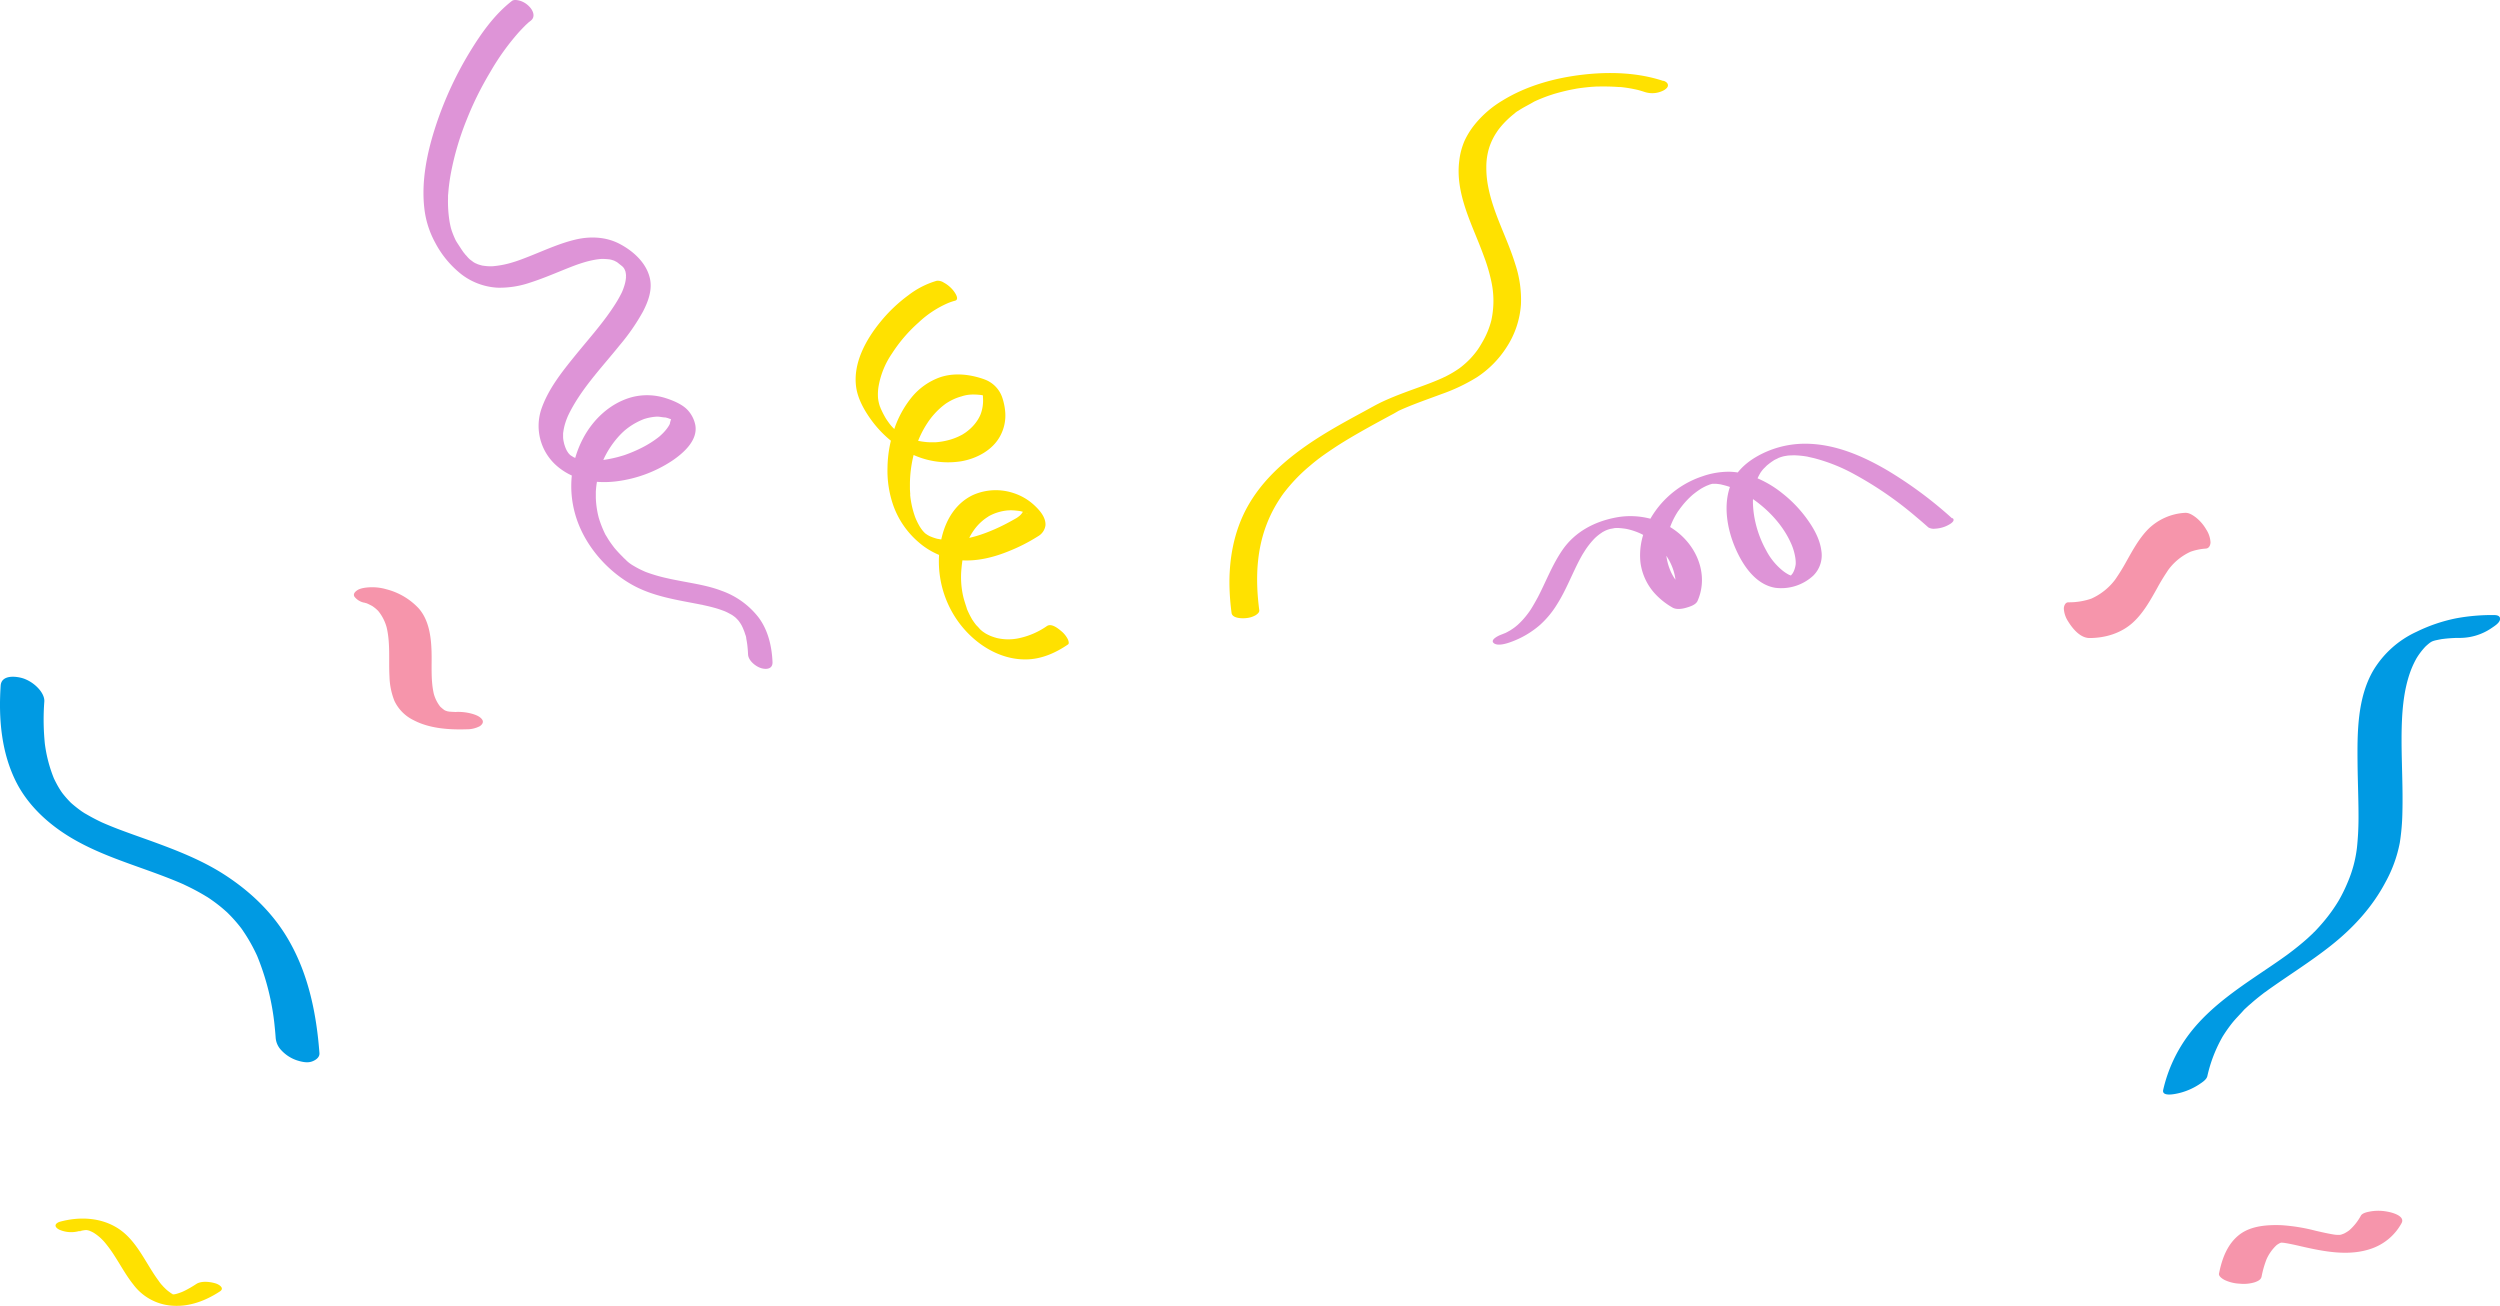 <svg xmlns="http://www.w3.org/2000/svg" viewBox="0 0 1049.72 548.33">
  <defs>
    <style>
      .cls-1{fill:#de94d7}.cls-2{fill:#ffe100}.cls-3{fill:#009ae3}.cls-4{fill:#f695ab}
    </style>
  </defs>
  <g id="圖層_2" data-name="圖層 2">
    <g id="對話框_文字_按鈕" data-name="對話框 文字 按鈕">
      <path class="cls-1" d="M214.93.41c-7.41 5.77-13 13.73-17.84 21.71a149.29 149.29 0 0 0-14.64 32.34c-3.28 10.44-5.5 21.73-4.31 32.71a39.06 39.06 0 0 0 4.58 14.7 41.38 41.38 0 0 0 11.21 13.45 27.38 27.38 0 0 0 15 5.48 39.45 39.45 0 0 0 13.58-2.11c4.67-1.49 9.18-3.37 13.71-5.21 2.12-.86 4.24-1.71 6.4-2.48.36-.12 1.82-.59.75-.26l1.72-.54c1-.3 2-.57 3-.79s2-.42 3.08-.55c.47-.06.93-.11 1.4-.14h.69c.95-.06-.83 0-.13 0a28.66 28.66 0 0 1 2.92.21c.21 0 .44.1.65.12-.41 0-1.2-.29-.41-.08.47.13.93.25 1.39.41.22.08.42.17.64.24s-1.38-.64-.5-.2c.48.24 1 .52 1.43.75s-1.37-.93-.52-.33l.59.42 1.25 1c.34.25.67.53 1 .79.69.52-1.15-1.11-.56-.5.18.19.38.37.56.56l.39.42c.61.65-.3-.34-.43-.55.2.33.46.62.67 1a4.83 4.83 0 0 0 .26.45c.18.23-.6-1.29-.3-.54.14.34.3.66.42 1 .06.18.11.37.18.55s-.26-1.22-.14-.48c.05.36.14.71.18 1.07s.05.67.07 1v.52c-.16-.31.07-1 0-.26a18 18 0 0 1-.34 2.3 20.48 20.48 0 0 1-.67 2.28c-.14.41-.3.82-.46 1.22-.08.19-.17.38-.24.57-.14.38.2-.45.18-.4a2.59 2.59 0 0 1-.17.38 50.21 50.21 0 0 1-2.8 5c-4.91 7.76-11.15 14.61-16.91 21.72-5.54 6.83-11.32 14.08-14.19 22.52a22.24 22.24 0 0 0 5.73 23.01c7 6.63 16.61 8.37 25.94 7.2a54.63 54.63 0 0 0 23.18-8.56c4.81-3.23 11.18-8.73 9.78-15.32a13 13 0 0 0-3.23-6.11c-2.23-2.36-6.07-3.95-9.13-4.92a25.52 25.52 0 0 0-14.1-.45c-9.08 2.42-16.4 9.28-20.69 17.5a43 43 0 0 0-3.27 31.55c3.44 12.39 12.84 23.56 24 29.79 8.94 5 19.17 6.36 29.05 8.34l.28.06c-.92-.2.21 0 .4.08l1.66.37c1.05.24 2.1.51 3.13.79s2.09.62 3.11 1c.47.16.92.34 1.38.51.85.31-1.25-.55-.44-.19l.77.35c.94.42 1.82.95 2.73 1.43.34.17-1.39-.92-.53-.34l.58.4c.41.29.82.59 1.21.91.13.11.47.29.54.45-.11-.25-1.21-1.14-.48-.4.39.39.78.77 1.14 1.19.16.17.3.37.47.54-.31-.32-.84-1.1-.31-.36.31.44.62.87.9 1.33l.39.65c.5.82-.26-.55-.13-.25.23.53.51 1 .73 1.57s.42 1 .6 1.56c.09.27.18.55.26.82s.08.28.13.42c.16.48-.12-.42-.11-.4a5.39 5.39 0 0 1 .42 1.81q.21 1.05.36 2.1c.2 1.49.32 3 .38 4.47.12 2.66 3.33 5.19 5.68 5.82s4.71.14 4.59-2.63c-.28-6.56-1.85-13.39-5.87-18.73a34 34 0 0 0-15.5-11.17c-5.2-2-10.76-2.9-16.2-3.93-1.4-.27-2.8-.53-4.19-.81l-.95-.19c.05 0 1.27.27.47.09l-.41-.08-2.17-.49a65.16 65.16 0 0 1-8-2.35l-.9-.34c-1.3-.51.89.39.05 0-.67-.3-1.34-.6-2-.93s-1.15-.59-1.72-.91l-.84-.49c-1.06-.61 1.28.85 0 0a15.42 15.42 0 0 1-3.59-2.75c.08.1 1.05.95.26.22l-.45-.41c-.35-.32-.69-.65-1-1-.75-.73-1.47-1.48-2.17-2.26-.3-.33-.59-.66-.88-1l-.48-.57c-.5-.58.66.85.2.25s-1.1-1.45-1.63-2.2-1-1.47-1.44-2.23c-.21-.34-.42-.69-.62-1a3.56 3.56 0 0 1-.34-.6c.08.25.44.85.14.25a44.85 44.85 0 0 1-2-4.72c-.26-.71-.49-1.43-.71-2.15-.33-1.09.12.53-.07-.26-.11-.46-.23-.92-.33-1.38a39.44 39.44 0 0 1-.71-4.59c-.07-.76-.12-1.52-.14-2.28v-2.58l.09-1.18c.07-.79.17-1.57.29-2.35a37.12 37.12 0 0 1 .89-4.29 39.92 39.92 0 0 1 1.32-4.1c.24-.61.5-1.23.76-1.83-.39.88.12-.23.2-.4.16-.34.33-.67.5-1a38.6 38.6 0 0 1 4.54-6.83 34.51 34.51 0 0 1 2.81-3l.67-.61c.48-.46-.52.41.15-.13s1.06-.85 1.61-1.25a28.85 28.85 0 0 1 6.52-3.5c.9-.35-.62.17 0 0l.93-.27a22.768 22.768 0 0 1 3.51-.64l.83-.06c1-.08-1 0 .15 0s2.42.36 3.6.35c0 0-1.31-.31-.56-.11l.36.08.84.23c.64.18 1.27.49 1.91.65 0 0-1.37-.62-.62-.25l.36.16.83.4q1 .5 1.89 1.08l-2.5-1.87c-1.49-1.78-.48-.48-.12 0 .1.14-.63-1.43-.32-.55a6.37 6.37 0 0 0 .23.61c0 .09-.25-1.34-.15-.5 0 .19.06.38.08.57s0 .35 0 .51c.06.36.15-1.14 0-.26a20.23 20.23 0 0 0-.62 2.23c0-.7.39-.76.08-.22-.11.2-.21.4-.33.6a11.69 11.69 0 0 1-.79 1.19 17.93 17.93 0 0 1-1.94 2.23c-.38.38-.77.73-1.17 1.1s.7-.57 0 0l-.79.63a42.72 42.72 0 0 1-6.35 4 58.9 58.9 0 0 1-7.53 3.24c-1 .36.47-.14-.17.06l-1.05.32c-.7.21-1.41.41-2.11.59-1.37.35-2.75.64-4.14.88s-2.67.39-4 .49c-.61 0-1.24 0-1.85.09 1.45-.15.3 0-.1 0h-1a35.5 35.5 0 0 1-3.83-.39c-1.3-.2.82.21.13 0l-.82-.2c-.6-.16-1.2-.34-1.78-.55s-1.34-.67.38.18c-.24-.12-.49-.22-.74-.33-.55-.26-1-.58-1.59-.85 2.11 1.1.34.19-.22-.25-.22-.17-1.07-.91-.1-.06s0 0-.21-.24-.36-.4-.54-.59c-.71-.73.93 1.29.2.25-.36-.51-.69-1-1-1.57s.61 1.27.12.2c-.13-.27-.25-.53-.37-.8-.27-.64-.47-1.3-.69-2s.12.43.11.43a2.63 2.63 0 0 1-.11-.48c-.06-.27-.13-.53-.18-.8a11.86 11.86 0 0 1-.24-1.69v-1.66c0-.16.06-.59.11-.88a22.26 22.26 0 0 1 .79-3.51c.17-.55.36-1.09.56-1.63l.33-.83c.15-.36.55-1.23.14-.36 5.25-11.21 14.19-20.38 21.86-29.94a86.51 86.51 0 0 0 9.77-14.14c2.2-4.26 4-9.15 2.86-14-1.5-6.48-7-11.4-12.71-14.39s-12.37-3.27-18.62-1.77-12.07 4.12-18 6.5c-1.47.6-3 1.19-4.46 1.74-.71.27-1.44.52-2.16.77l-.51.17c.09 0 .89-.27.22-.07-.42.13-.84.27-1.26.39a38.93 38.93 0 0 1-8.61 1.68H205.61c-.73 0-1.45-.07-2.16-.16l-.95-.13a2.27 2.27 0 0 0-.47-.09s1.31.32.57.12-1.4-.37-2.08-.62l-.46-.17c-.77-.25.64.27.65.28a4.92 4.92 0 0 0-.9-.42c-.35-.17-.68-.35-1-.54-1.37-.79.8.59.11.07s-1.24-.91-1.84-1.39 1 1 .53.48l-.53-.5c-.32-.31-.63-.62-.94-1s-.62-.69-.92-1-.45-.77.3.38c-.12-.18-.28-.35-.41-.52-.63-.82-1.22-1.67-1.77-2.54L192 102c-.18-.28-.35-.56-.52-.85l-.25-.44c-.48-.81.51 1.07.14.26a38.65 38.65 0 0 1-1.71-4.16c-.11-.34-.19-.68-.31-1-.19-.55.22.92.09.35-.05-.21-.11-.43-.16-.65-.19-.79-.36-1.59-.5-2.39a52.34 52.34 0 0 1-.66-9.77v-.64c0-.41 0-.82.07-1.23.07-.93.15-1.86.25-2.8.21-1.86.48-3.72.81-5.56a119.31 119.31 0 0 1 6.59-22.59c.73-1.83 1.49-3.66 2.29-5.47 0 0 .44-1 .23-.51l.16-.35c.19-.42.38-.84.58-1.26.43-.94.88-1.87 1.34-2.8Q203 35 206 30a101.49 101.49 0 0 1 11.8-16.42c.92-1 1.88-2 2.87-3 .43-.41.88-.8 1.32-1.21-.86.8-.05 0 .17-.13l.72-.57c2.09-1.63.93-4.36-.68-5.95a9.08 9.08 0 0 0-3.84-2.4c-1-.26-2.53-.61-3.43.09Z"/>
      <path class="cls-2" d="M698.43 34c-10.64-3.55-22.37-3.93-33.43-2.69-11.84 1.33-23.89 4.6-34.11 10.9a43.7 43.7 0 0 0-11.77 10.19A33.64 33.64 0 0 0 615 59a29.19 29.19 0 0 0-2.27 8.52c-1.52 11.83 3.6 23.14 7.93 33.83 1 2.46 2 5.1 3 7.85a72.09 72.09 0 0 1 2.4 8.38 38.4 38.4 0 0 1 .12 17 35.32 35.32 0 0 1-3.86 9.26c-.38.67-.78 1.32-1.2 2l-.57.86-.39.55c-.12.18-.29.39-.07.09a36.13 36.13 0 0 1-2.76 3.29 37.1 37.1 0 0 1-3 2.79l-.79.65c-.13.1-.88.64-.38.3l-.51.36-.84.57q-1.62 1.08-3.33 2c-.55.3-1.11.59-1.67.88l-.52.25c-.48.24.52-.24.48-.23a9.83 9.83 0 0 0-.93.43c-5.19 2.37-10.63 4.14-16 6.16-3 1.13-6 2.32-8.89 3.65s-5.53 2.87-8.26 4.35c-9.44 5.11-18.92 10.3-27.53 16.75s-16.16 13.86-21.4 23.3c-5.73 10.34-7.83 22.29-7.5 34a103.3 103.3 0 0 0 .86 10.53c.31 2.31 4.47 2.36 6.12 2.16a9.55 9.55 0 0 0 4-1.22c.69-.47 1.64-1.15 1.51-2.12-1.61-12.28-1.31-24.62 3.12-36.08a55.78 55.78 0 0 1 3.32-7.09c.6-1.07 1.23-2.12 1.9-3.15.33-.52.67-1 1-1.53l.57-.8-.11.15.33-.45a70.77 70.77 0 0 1 10.27-10.92c1-.84 1.95-1.66 2.94-2.46l1.35-1.06c.15-.11.3-.25.46-.35 0 0-.66.5-.28.22l.8-.6c2.11-1.56 4.27-3 6.46-4.46 4.42-2.87 9-5.51 13.58-8.07q3.59-2 7.19-3.94c1.16-.63 2.32-1.26 3.49-1.88l1.74-1c.18-.1.94-.64.41-.24s0 0 .24-.11l.68-.31c5.52-2.45 11.22-4.41 16.87-6.52a75.87 75.87 0 0 0 15-7.1 42.22 42.22 0 0 0 12.47-12.57 37.46 37.46 0 0 0 6.08-18.08 47.26 47.26 0 0 0-2.35-16.76c-3.44-11.26-9.2-21.1-11.42-32.7a40.91 40.91 0 0 1-.77-8.26 27.54 27.54 0 0 1 1.18-8 25.82 25.82 0 0 1 3.12-6.48c.29-.45.59-.88.9-1.31-.49.67.07-.09.19-.24s.39-.49.59-.73c.77-.93 1.59-1.82 2.45-2.67s1.8-1.69 2.75-2.47l.65-.52.33-.25c.37-.3-.31.23-.3.22a7.13 7.13 0 0 1 1.6-1.14c2.17-1.47 4.53-2.53 6.75-3.89 0 0-1 .45-.48.23l.41-.18.94-.43c.59-.26 1.18-.52 1.78-.76 1.26-.52 2.53-1 3.81-1.43l1.88-.62c.93-.3-1.14.33-.2.06l1.17-.33c1.28-.36 2.57-.69 3.87-1s2.71-.58 4.07-.83c.45-.08 1.74-.23-.18 0l.91-.14c.71-.11 1.42-.21 2.13-.29 1.31-.17 2.62-.3 3.94-.41l2-.13h1.05-.22c2.58-.06 5.16 0 7.74.15l1 .07c.22 0 1.25.12.27 0s.14 0 .4 0l1 .12c1.2.15 2.4.34 3.6.56l1.67.34.75.17.25.06c-.88-.22.17.05.37.1l.71.21c.55.16 1.09.33 1.63.51a10.28 10.28 0 0 0 8.26-.83c.71-.48 1.61-1.14 1.51-2.12s-1.14-1.52-1.9-1.77ZM393.24 117.92a35.93 35.93 0 0 0-11.86 6.08 63.13 63.13 0 0 0-11.52 10.93c-6.26 7.61-11.85 17.63-10.34 27.82.76 5.06 3.71 10.13 6.74 14.17a46.66 46.66 0 0 0 13.24 11.95 35.4 35.4 0 0 0 24.14 4.81c6.49-1.13 13.19-4.68 16.36-10.68a18 18 0 0 0 2.09-9.9 25.34 25.34 0 0 0-1.25-6.16 12.27 12.27 0 0 0-7.21-7.53c-.69-.28-1.41-.51-2.13-.73-5.42-1.64-11.3-2.1-16.74-.28a27.19 27.19 0 0 0-11.91 8.36 42.65 42.65 0 0 0-7.52 13.92 51.56 51.56 0 0 0-2.68 15.72 44.39 44.39 0 0 0 2.44 15.84 36.39 36.39 0 0 0 10.52 15.34 31.27 31.27 0 0 0 17.6 7.65c7 .56 14-1.19 20.45-3.83a74.16 74.16 0 0 0 12.14-6.19 6.28 6.28 0 0 0 3.18-4.62c.22-3.39-2.5-6.42-4.81-8.55a23.28 23.28 0 0 0-8.59-5 23.57 23.57 0 0 0-17.05.82c-7.05 3.35-11.15 10-13 17.36a43.3 43.3 0 0 0 5.35 33.62c6.58 10.47 18.39 18.72 31.11 18 6-.35 11.56-2.89 16.48-6.26.65-.44 0-2-.21-2.37a10.76 10.76 0 0 0-2.68-3.24c-1.37-1.15-4.1-3.37-6-2.09a32.18 32.18 0 0 1-11.31 5 21.26 21.26 0 0 1-10.12-.08c.87.2-.15-.06-.45-.15l-1.13-.38-1.11-.43c-.78-.31.27.08.31.14a4 4 0 0 0-.8-.39c-.36-.18-.71-.37-1.06-.56a3.88 3.88 0 0 0-.52-.3c.06 0 1.18.76.45.26-.33-.22-.67-.44-1-.67l-.49-.36c-1-.67 1.16 1 .28.22-.31-.26-.63-.52-.93-.79s-1.27-1.37 0 .05a24.54 24.54 0 0 0-1.89-2.05c.06.05.86 1.09.31.38-.12-.17-.26-.33-.38-.49-.26-.34-.5-.68-.75-1l-.71-1.05c-.31-.47-.25 0 .15.25-.17-.12-.31-.52-.41-.69-.45-.79-.88-1.6-1.27-2.43-.19-.39-.37-.79-.55-1.19l-.25-.6c-.3-.7.1.35 0-.11-.58-1.82-1.21-3.59-1.61-5.46a36.44 36.44 0 0 1-.63-11.26c.53-6 1.88-11.54 5.34-16.31a21 21 0 0 1 4.73-4.73c.4-.29.81-.55 1.23-.81s0 0-.1 0l.32-.17c.26-.14.52-.28.79-.41a19.16 19.16 0 0 1 2.74-1.11 22.1 22.1 0 0 1 2.78-.68c.44-.07.87-.13 1.31-.18s1.9-.06.8-.09a29.21 29.21 0 0 1 5.11.43c.38.08 1.07.41-.23-.07a5.44 5.44 0 0 0 .54.15c.38.1.75.22 1.12.35s.7.29 1 .41c-.29-.09-1.28-.61-.55-.24l.5.26.42.23c.74.38-1.36-.91-.7-.43s1.1 1.06-.33-.3c.67.64.62.82-.42-.46.08.11.19.2.27.3.45.52-1.11-1.42-.54-.65s-.67-1.24-.23-.36-.25-1.1-.08-.19a2.33 2.33 0 0 0 .08.36c.17.51-.07-.29 0-.39a3.94 3.94 0 0 0 0 .7 4.74 4.74 0 0 0-.19.71c0-.13.34-.59.07-.19-.08.12-.14.26-.21.38a6.83 6.83 0 0 1-1.24 1.39q-.41.33-.84.63c-.15.11-.32.21-.48.31l-.78.44q-2.12 1.22-4.3 2.32a75.75 75.75 0 0 1-8 3.51 53.79 53.79 0 0 1-7.22 2.13c-1.07.23-2.15.42-3.23.56q-.79.1-1.59.18l-.74.06h-3.11a25.31 25.31 0 0 1-2.76-.3c-.41-.06-.82-.14-1.23-.23-.17 0-1-.23-.18 0s-.12 0-.3-.09a21.12 21.12 0 0 1-2.32-.79c-.21-.08-1.06-.46-.1 0s.18.08 0 0c-.36-.18-.72-.36-1.08-.56l-.49-.27c-.92-.51 1.26.82.55.34-.32-.22-.66-.44-1-.67l-.45-.33c-.51-.35 1.48 1.21.69.54-.32-.27-.64-.53-.95-.81l-.41-.38c1.73 1.53 1 1 .63.61s-.57-.6-.85-.91l-.36-.42c-.4-.44 1.06 1.34.46.56-.25-.33-.51-.66-.76-1l-.63-.93c-.46-.69.1.13.28.46-.11-.2-.25-.4-.36-.61-.41-.7-.79-1.41-1.13-2.15-.17-.34-.33-.7-.48-1.05-.07-.18-.14-.36-.22-.54-.23-.51.23.61.22.56s-.11-.28-.16-.41a39.77 39.77 0 0 1-1.44-4.86c-.18-.82-.34-1.65-.47-2.48-.07-.43-.13-.86-.19-1.3 0-.2-.05-.41-.07-.61s-.09-1 0-.37 0-.18 0-.3 0-.47-.05-.7c0-.45-.05-.89-.07-1.34v-2.69a50.43 50.43 0 0 1 .37-5.35 51.34 51.34 0 0 1 2.44-10.59c.14-.4.28-.8.43-1.19.07-.2.15-.4.22-.59s.41-1 .11-.27c.34-.82.7-1.63 1.08-2.42a41.15 41.15 0 0 1 2.56-4.53 31.73 31.73 0 0 1 6.54-7.33c.63-.5 1.27-1 1.94-1.41l1-.6s-.47.25 0 0l.62-.33a22 22 0 0 1 4.38-1.71 14.52 14.52 0 0 1 4.88-.76c-1.13-.12.21 0 .54 0s.93 0 1.39.06a26.89 26.89 0 0 1 2.7.33c.44.08.87.17 1.3.27.9.19-.78-.22-.17-.05l.66.18c1 .28 2 .61 2.9 1l-6.68-6.46a26.38 26.38 0 0 1 1 3.12c.12.48.22 1 .31 1.45 0 .22.07.43.11.65s.09 1 0 .27a16.45 16.45 0 0 1-1.08 7.79c.23-.6 0 0-.08.17s-.16.34-.25.51c-.19.38-.41.77-.63 1.14a18 18 0 0 1-3.23 3.89 22.38 22.38 0 0 1-2 1.62c-.35.24-.71.46-1.06.69s0 0-.11.07-.46.26-.7.38a24.65 24.65 0 0 1-5.11 2 29 29 0 0 1-5.55.95H390.54c-1 0-2-.12-3-.25s-2-.35-3-.55c-.24 0 .87.23.11 0l-.78-.22c-.52-.15-1-.32-1.54-.5s-1-.35-1.43-.55c-.18-.07-1-.42-.19-.07s-.18-.09-.4-.2c-.47-.23-.93-.47-1.39-.72l-.63-.35c-1.08-.62.87.57.18.1-.45-.29-.9-.58-1.33-.89l-.6-.44c-.95-.69 1 .83.34.27-.43-.36-.85-.71-1.26-1.08a6.19 6.19 0 0 0-.66-.61s1 1 .66.64l-.37-.37c-.4-.42-.79-.84-1.17-1.27-.16-.19-.88-1-.24-.27s-.07-.11-.22-.3c-.37-.48-.72-1-1.06-1.46-.19-.27-.36-.54-.55-.82-.44-.65.52.89 0 0a39.86 39.86 0 0 1-1.87-3.54l-.38-.84c-.07-.17-.39-1.21-.26-.63s-.07-.21-.12-.37c-.11-.33-.21-.66-.29-1a16.11 16.11 0 0 1-.34-1.65c0-.26-.08-.52-.11-.78.08.66 0-.28 0-.49a21.89 21.89 0 0 1 .16-3.62 34.79 34.79 0 0 1 5.68-14.36 62.61 62.61 0 0 1 11.27-13.14 42.49 42.49 0 0 1 12.29-8.1 23.71 23.71 0 0 1 2.95-1c2.26-.58-.49-4.11-1.2-4.86a13.25 13.25 0 0 0-3.57-2.79 4.57 4.57 0 0 0-2.95-.72Z"/>
      <path class="cls-1" d="M819.65 217.64a172.05 172.05 0 0 0-27.2-20.16c-10.72-6.28-22.69-11.39-35.32-11.16a40.66 40.66 0 0 0-20 5.68c-4.45 2.68-8.26 6.28-10.26 11.15-3.47 8.46-1.77 18.66 1.71 26.82 3.09 7.24 8.47 15.47 16.85 16.84a19.79 19.79 0 0 0 15.94-5.11 12 12 0 0 0 3.38-10.56c-.59-4.48-2.82-8.65-5.36-12.31a53.37 53.37 0 0 0-11.06-11.74 44.37 44.37 0 0 0-14.21-7.69 29.66 29.66 0 0 0-7.7-1.32 33.42 33.42 0 0 0-11.6 1.92A39.5 39.5 0 0 0 691 221.75a29 29 0 0 0-2.19 14.45 24 24 0 0 0 6.59 13.6 30.73 30.73 0 0 0 6.89 5.32c1.61.93 4 .56 5.65.08s4.11-1.21 4.85-2.9c3.95-9 1.24-19-5.34-26-7.31-7.8-18.63-11-29-9-9 1.72-17.15 6-22.43 13.68-4.23 6.15-6.85 13.15-10.27 19.74-1 1.83-2 3.62-3.1 5.35.36-.55-.11.16-.15.22l-.44.63a36.092 36.092 0 0 1-2.92 3.6c-.71.76-1.46 1.48-2.23 2.18.79-.72-.44.35-.69.54-.46.36-.93.7-1.41 1l-.57.38-.46.29.42-.25c-.5.26-1 .55-1.48.81l-.64.32-.53.24.57-.25c-.61.22-1.21.49-1.82.71-.91.33-4.73 2.07-3.13 3.51s5.45.21 7.07-.38a38.41 38.41 0 0 0 12.42-7.25 38.92 38.92 0 0 0 7.05-8.5c3.83-6 6.3-12.7 9.63-19 .39-.73.79-1.45 1.21-2.17l.63-1 .33-.52c.07-.12.56-.86.18-.29a35.49 35.49 0 0 1 3-3.89c.52-.56 1-1.1 1.61-1.61.17-.17.36-.32.53-.48-.71.65-.36.3-.19.17.39-.29.76-.61 1.15-.89s.68-.46 1-.69c1-.7-.81.44.27-.16.37-.2.74-.4 1.12-.58.17-.08 1-.44.08-.05s.17-.06.35-.13c.42-.17.84-.3 1.26-.47-1.86.73-.33.12.17 0s2.15-.32.23-.08a15.18 15.18 0 0 0 1.64-.28c.68-.18-1.37.07-.19 0l.87-.05h.88c1.13 0-.68 0 0 0a35.63 35.63 0 0 1 3.58.4c-.81-.15.29.07.37.09l.66.16c.55.14 1.09.29 1.63.47a26.59 26.59 0 0 1 3.43 1.36 29.45 29.45 0 0 1 5.46 3.57c7.7 6.39 11.53 16.84 7.38 26.32l10.5-2.81c-4.49-2.61-8.47-6.15-10.73-10.8a23.47 23.47 0 0 1-2.08-12.77 32 32 0 0 1 4.86-12.92c.07-.11.14-.23.22-.34v.06l.47-.67c.37-.52.76-1 1.16-1.52a34.6 34.6 0 0 1 2.26-2.57c.41-.43.84-.84 1.27-1.25l.61-.55c.65-.59-.31.23.19-.17.92-.73 1.85-1.46 2.84-2.11l.68-.45c.14-.09.32-.18.46-.28s-.88.5-.44.26 1-.57 1.54-.83l.73-.36.49-.22c.07-.05-1.16.47-.64.28s1.08-.44 1.63-.64l.37-.13c.57-.21-.91.29-.79.26l.77-.23c.3-.09.6-.16.9-.24 1.14-.3-1.15.21-.29.06s.19 0-.33 0a6 6 0 0 0 .74 0h.87-.56a2.8 2.8 0 0 0 .5 0c.51 0 1 .08 1.52.14l.76.11.51.08c-.22 0-.67-.14-.2 0a34.12 34.12 0 0 1 3.33.92c1.13.38 2.24.82 3.33 1.31l.76.36a2.06 2.06 0 0 1 .33.17c.55.28 1.1.58 1.63.88 8.26 4.73 15.84 12.11 19.75 20.76a23.25 23.25 0 0 1 1.8 5.59 15.87 15.87 0 0 1 .3 2.55v.87a12.26 12.26 0 0 1-.22 1.21 9.42 9.42 0 0 1-.83 2.26c-.09.16-.2.32-.28.48-.23.46.35-.4 0 0s-.55.7-.86 1l-.43.41c-.44.45.67-.49.15-.14-.18.12-.35.26-.52.39l-.23.15c-.45.36.54-.32.56-.33a4 4 0 0 0-.45.25c-.73.41.43-.18.63-.26l-.47.17 1-.31-.31.08c.13 0 1.71-.31.84-.19-.71.09 1.43-.06.72-.08h-.47c-.51.06 1.3.13.39 0-.15 0-.32 0-.47-.06-.67-.06.17-.08.32.07-.15-.15-.81-.2-1-.28s-.68-.25-1-.39-.31-.15.05 0l-.55-.29a16 16 0 0 1-2-1.36 26.78 26.78 0 0 1-6.93-8.47 45 45 0 0 1-4.59-12 40.61 40.61 0 0 1-.94-6.49 27.6 27.6 0 0 1 .21-6 23.4 23.4 0 0 1 1.63-5.8 22.94 22.94 0 0 1 1.38-2.59c-.26.43-.07.09.09-.12s.27-.37.41-.55c.3-.39.62-.77 1-1.13s.71-.71 1.06-1.06-.57.45 0 0l.79-.63c.52-.41 1.05-.8 1.6-1.17.06 0 .73-.51.75-.49s-.82.47-.38.23c.18-.09.34-.2.52-.29.54-.3 1.18-.52 1.69-.86 0 0-1.11.46-.58.26l.39-.17 1-.37c.22-.08 1.23-.41.23-.09s.13 0 .39-.1l.83-.22.42-.1c.66-.17-1.31.24-.63.14s1.14-.19 1.7-.28c1.23-.18-.95.07-.06 0l1-.07 1.75-.06h.14l1 .05a39.06 39.06 0 0 1 3.9.42c.3.05.6.11.91.15s-.16 0-.21 0l.46.09 2.13.48a73.39 73.39 0 0 1 15.36 5.9 151.8 151.8 0 0 1 27.64 18.82c1.71 1.43 3.4 2.88 5.06 4.37a4.57 4.57 0 0 0 2.83.54 13.42 13.42 0 0 0 4.24-.92c.89-.36 4.75-2.08 3.14-3.51Z"/>
      <path class="cls-3" d="M1047.81 258.27a82 82 0 0 0-16.4 1.33 68.2 68.2 0 0 0-16.74 5.68 41.22 41.22 0 0 0-18.19 16.29c-6.71 11.59-6.7 26.08-6.57 39.07.08 8 .46 16 .4 24v-.92a118.92 118.92 0 0 1-.67 12.37 52.36 52.36 0 0 1-3.8 14.2 67 67 0 0 1-4.33 8.69l.64-1.09a68 68 0 0 1-6.63 9.27 84.586 84.586 0 0 1-3.61 4c-.08.08-.6.5-.59.6s1.28-1.26.6-.6l-.9.87c-.7.67-1.42 1.33-2.14 2-2.6 2.32-5.33 4.5-8.12 6.58l-1.1.82c2.49-1.85.94-.69.35-.27s-1.48 1.06-2.22 1.58q-2.12 1.49-4.26 2.94c-12.21 8.3-25.08 16.45-34.18 28.34a61.44 61.44 0 0 0-11.05 23.6c-.78 3.44 6.66 1.4 8 1a27.46 27.46 0 0 0 7-3.23c1.21-.82 3.18-2 3.53-3.51A59.31 59.31 0 0 1 933.4 435l-.65 1.09a60.23 60.23 0 0 1 4.47-6.49c1.6-2 3.46-3.78 5.14-5.73.12-.14-1.22 1.19-.73.73l.37-.37.67-.64 1.46-1.34c1-.85 1.92-1.68 2.91-2.5s2-1.61 3-2.39c.46-.36.91-.71 1.38-1 .66-.5 2.89-2.11.24-.2 9-6.46 18.39-12.25 27.06-19.11 9.31-7.37 17.37-16.11 22.93-26.66a56.11 56.11 0 0 0 6-16.55 93.2 93.2 0 0 0 1.09-12.93c.25-9.72-.3-19.44-.35-29.17v-3.6.86c.09-9.07.61-18.45 3.72-27.05a38.16 38.16 0 0 1 3-6.31l-.64 1.09a30.1 30.1 0 0 1 3.63-4.91l.56-.6c.6-.65-1.41 1.35-.54.54.4-.38.81-.76 1.23-1.12s.76-.62 1.14-.92c1.06-.84-1.75 1.24-.91.66l.8-.55c.42-.28.86-.54 1.29-.81-2.69 1.65-1.48.82-.32.24l.71-.35c.94-.48-3 1.3-1.36.63l1.66-.67c-3 1.19-1.93.67-.53.23l.85-.25.37-.11c1.26-.37-2.32.59-1.46.38 1.37-.33 2.73-.61 4.12-.85.95-.16-2.34.32-.65.1l1.16-.14c.85-.1 1.7-.18 2.56-.24s1.79-.11 2.68-.14h1.98-.34a23.63 23.63 0 0 0 13.09-4.14c1.22-.83 3.16-2 3.53-3.51.28-1.18-.74-1.88-1.87-1.89ZM.28 287.87C-.65 301.8.54 316.18 7 328.76c5.48 10.52 14.75 18.53 25 24.24 9.42 5.27 19.72 8.75 29.85 12.39 4.89 1.76 9.77 3.57 14.55 5.64l1.75.77c1.17.53-2.89-1.32-1.73-.78l.35.16 1 .49c1.22.57 2.43 1.17 3.62 1.79 2.35 1.23 4.65 2.54 6.88 4l.82.53c-3.3-2.14-2.42-1.61-1.74-1.15l.49.33 1.68 1.18c1.09.79 2.17 1.61 3.21 2.46s2.13 1.83 3.18 2.76c.29.26-2.18-2.05-1.36-1.27l.44.42.65.64c.51.51 1 1 1.51 1.54q1.5 1.59 2.9 3.29c.45.55.89 1.1 1.32 1.67.09.11.18.22.26.34.44.56 1.09 1.54-.8-1.1.23.33.47.65.7 1a68.83 68.83 0 0 1 4.88 8.06c.74 1.43 1.44 2.9 2.09 4.37l-.79-1.8a106.05 106.05 0 0 1 7.61 30.05l-.2-1.72q.38 3.27.62 6.54a8.43 8.43 0 0 0 2.31 5.31 15.72 15.72 0 0 0 6.45 4.26c2 .65 4.49 1.28 6.54.52 1.45-.53 3.22-1.67 3.09-3.49-1.22-16.28-4.49-32.62-12.64-46.95-6.69-11.85-16.49-21.14-27.82-28.35-9.38-5.95-19.87-10-30.28-13.79-4.65-1.67-9.33-3.3-14-5.08-2.24-.87-4.46-1.77-6.66-2.74l-.81-.36c-1.11-.5 2.81 1.29 1.87.85l-.4-.19q-.8-.36-1.59-.75c-1.07-.52-2.13-1.06-3.18-1.63s-2-1.11-3-1.7l-1.37-.86-.72-.46c3.38 2.19 2.43 1.62 1.73 1.14l-.49-.33a53.59 53.59 0 0 1-5.3-4.19c-1.11-1 2.16 2 1.06 1l-.55-.53c-.42-.41-.83-.84-1.24-1.27a42.6 42.6 0 0 1-2.24-2.6c-.18-.22-.35-.45-.53-.68-.87-1.14 1.55 2.14.7 1-.34-.48-.67-1-1-1.45-.66-1-1.27-2-1.85-3.09s-1.14-2.21-1.64-3.35l.79 1.81a58.57 58.57 0 0 1-4.29-16.67l.2 1.72a100.15 100.15 0 0 1-.27-18.16c.12-1.94-1.1-3.94-2.32-5.31a15.65 15.65 0 0 0-6.39-4.33c-3-1-9.31-1.74-9.62 3Z"/>
      <path class="cls-4" d="M917.33 215.34a23.91 23.91 0 0 0-15.4 6.91c-3.8 3.9-6.44 8.79-9.09 13.5a81.73 81.73 0 0 1-4.71 7.62l.66-.91a25.58 25.58 0 0 1-11.23 9.14l1.05-.41a28.54 28.54 0 0 1-10.11 1.71c-1.36 0-1.89 1.56-1.92 2.62a10.94 10.94 0 0 0 1.79 5.38c1.84 3 5.07 7 9 7 6.61 0 13.28-2 18.24-6.53 4.31-3.94 7.23-9.2 10.06-14.24a84.86 84.86 0 0 1 4.86-7.95l-.66.91a23.94 23.94 0 0 1 10.43-8.65l-1 .4a24.33 24.33 0 0 1 6.95-1.5c1.36-.11 1.88-1.47 1.92-2.63a11 11 0 0 0-1.8-5.38 17.72 17.72 0 0 0-4.54-5.21c-1.28-.92-2.77-1.91-4.43-1.78ZM152.82 253c.51.15 1 .3 1.51.47l.72.26c-2.46-.86-1.4-.56-.86-.32.85.38 1.65.8 2.47 1.24s-1.39-.93-.61-.37c.17.13.35.24.52.36q.51.36 1 .75a19 19 0 0 1 1.72 1.64l-.84-.92a18.62 18.62 0 0 1 4.07 8l-.25-1c1.71 6.85.88 14 1.27 21a29.82 29.82 0 0 0 2.06 10.15 17.17 17.17 0 0 0 8 8.1c6.69 3.55 14.94 4.1 22.36 3.86a11.74 11.74 0 0 0 5.45-1.27c.89-.57 1.79-1.6 1.1-2.72-.81-1.31-2.57-2-4-2.44a21.76 21.76 0 0 0-6.86-.86h-2.26c3.2 0 2 .05 1.32 0q-1.35-.06-2.7-.18c-1.22-.12 2.43.33 1.45.18l-.51-.07-1.22-.22c-.19 0-.39-.1-.59-.13s2.39.63 1.44.35c-.36-.1-.72-.19-1.07-.31s-1.58-.58-.12 0 .3.11 0 0-.59-.28-.88-.43l-.33-.19c-.77-.38 1.22.82.79.5a17.6 17.6 0 0 1-2.6-2.2l.84.93a15.28 15.28 0 0 1-3.17-6.27l.25 1c-1.52-6-.9-12.33-1.09-18.45s-1.09-13.12-5.4-18a28.11 28.11 0 0 0-13.52-8 21.54 21.54 0 0 0-6.86-.85c-1.58.07-4.08.31-5.46 1.28-.88.62-1.82 1.54-1.1 2.71a6.91 6.91 0 0 0 3.95 2.45Z"/>
      <path class="cls-2" d="m33.15 517 .59-.16c.65-.17.29.22-.4.09a4.08 4.08 0 0 0 1-.2c.32-.06.66-.12 1-.16l.54-.07c.47-.07-1.65.11-.47 0h.82c1.53 0-1.06-.07-.36 0h.86c1.42.09-1.55-.27-.34 0l.81.14c1.25.24-1.13-.32-.42-.1l.84.25.34.12c.79.26-.33-.11-.52-.21.48.26 1 .44 1.48.7l.67.37c.6.32-.76-.52-.37-.23.16.12.34.22.5.33a20.81 20.81 0 0 1 2.55 2q.57.54 1.11 1.11l.36.39-.19-.22.58.68a55.06 55.06 0 0 1 4.16 5.79c2.53 3.94 4.77 8.09 7.7 11.74a22.18 22.18 0 0 0 13.25 8.46c8.27 1.66 16.23-1.06 23.1-5.57 2.13-1.4-.41-2.95-1.87-3.38-2.28-.68-5.91-1.14-8.07.28a46.58 46.58 0 0 1-4.69 2.73l-1 .48c-.74.37.71-.28.19-.08-.18.06-.35.15-.53.22-.68.26-1.36.51-2.06.71-.29.09-.59.16-.88.24-.57.16 1.32-.26.54-.13l-.38.07-.92.15c-1.13.17 1.48-.08.35 0a4.08 4.08 0 0 0-.86 0c.36-.1 1.81.1.73 0-.66-.07-1.49-.41.58.09-.25-.06-.52-.09-.78-.14-1.07-.18 1.49.47.48.12l-.66-.22c-.83-.25 1.26.57.38.15-.26-.12-.51-.23-.76-.36l-.6-.32c-.82-.44.86.59.1 0-.42-.3-.84-.59-1.24-.92-.8-.64-1.47-1.39-2.2-2.09.82.78-.33-.39-.54-.65-.36-.44-.71-.89-1-1.34-5.56-7.44-9.15-17.08-17.3-22.21-7.22-4.54-16.14-4.86-24.2-2.66-.64.18-1.78.74-1.83 1.55s1 1.51 1.59 1.79a12.35 12.35 0 0 0 8.28.59Z"/>
      <path class="cls-4" d="M991.31 510.44a22.59 22.59 0 0 1-5.1 6.35l1-.8a16.38 16.38 0 0 1-2.7 1.82l-.63.32c-1 .5.85-.33.63-.26-.51.15-1 .38-1.5.53l-.66.19c-.76.23 2.21-.45.89-.22-.52.1-1 .17-1.56.26-1 .15 2.6-.2 1.27-.13h-2.31c.19 0 2.89.07 1.46 0h-.71c-.55 0-1.1-.09-1.65-.15-1.56-.15 2.27.32 1.33.17l-.73-.1c-.56-.08-1.12-.18-1.68-.28-2.14-.39-4.27-.88-6.39-1.37a76.59 76.59 0 0 0-14.34-2.33c-5.86-.2-12.65.21-17.52 3.9-5.22 4-7.42 10.18-8.68 16.42-.24 1.22 1.69 2.35 2.44 2.73a16.53 16.53 0 0 0 6.24 1.51 16.06 16.06 0 0 0 6.4-.61c1.18-.44 2.52-1 2.8-2.36a40.2 40.2 0 0 1 2.13-7.38l-.39.93a18.13 18.13 0 0 1 4.83-7l-1 .8a12 12 0 0 1 2-1.36l.56-.28c.71-.39-1.58.61-.81.35.42-.14.82-.31 1.25-.43l.51-.13c.33-.11-2.25.45-1.07.26l1.23-.19c1-.15-2.47.19-1.43.15h1.28c1.38 0-2-.06-1.54 0 .87 0 1.73.09 2.59.18 1.43.15-2-.26-1.48-.19l.69.1 1.4.23c1.86.34 3.71.75 5.55 1.18 9.72 2.23 20.55 4.47 30.25.88a22.89 22.89 0 0 0 12.2-10.49c1.72-3.05-3.92-4.55-5.92-4.88a19.82 19.82 0 0 0-6.91-.13c-1.31.25-3.55.59-4.26 1.86Z"/>
    </g>
  </g>
</svg>
